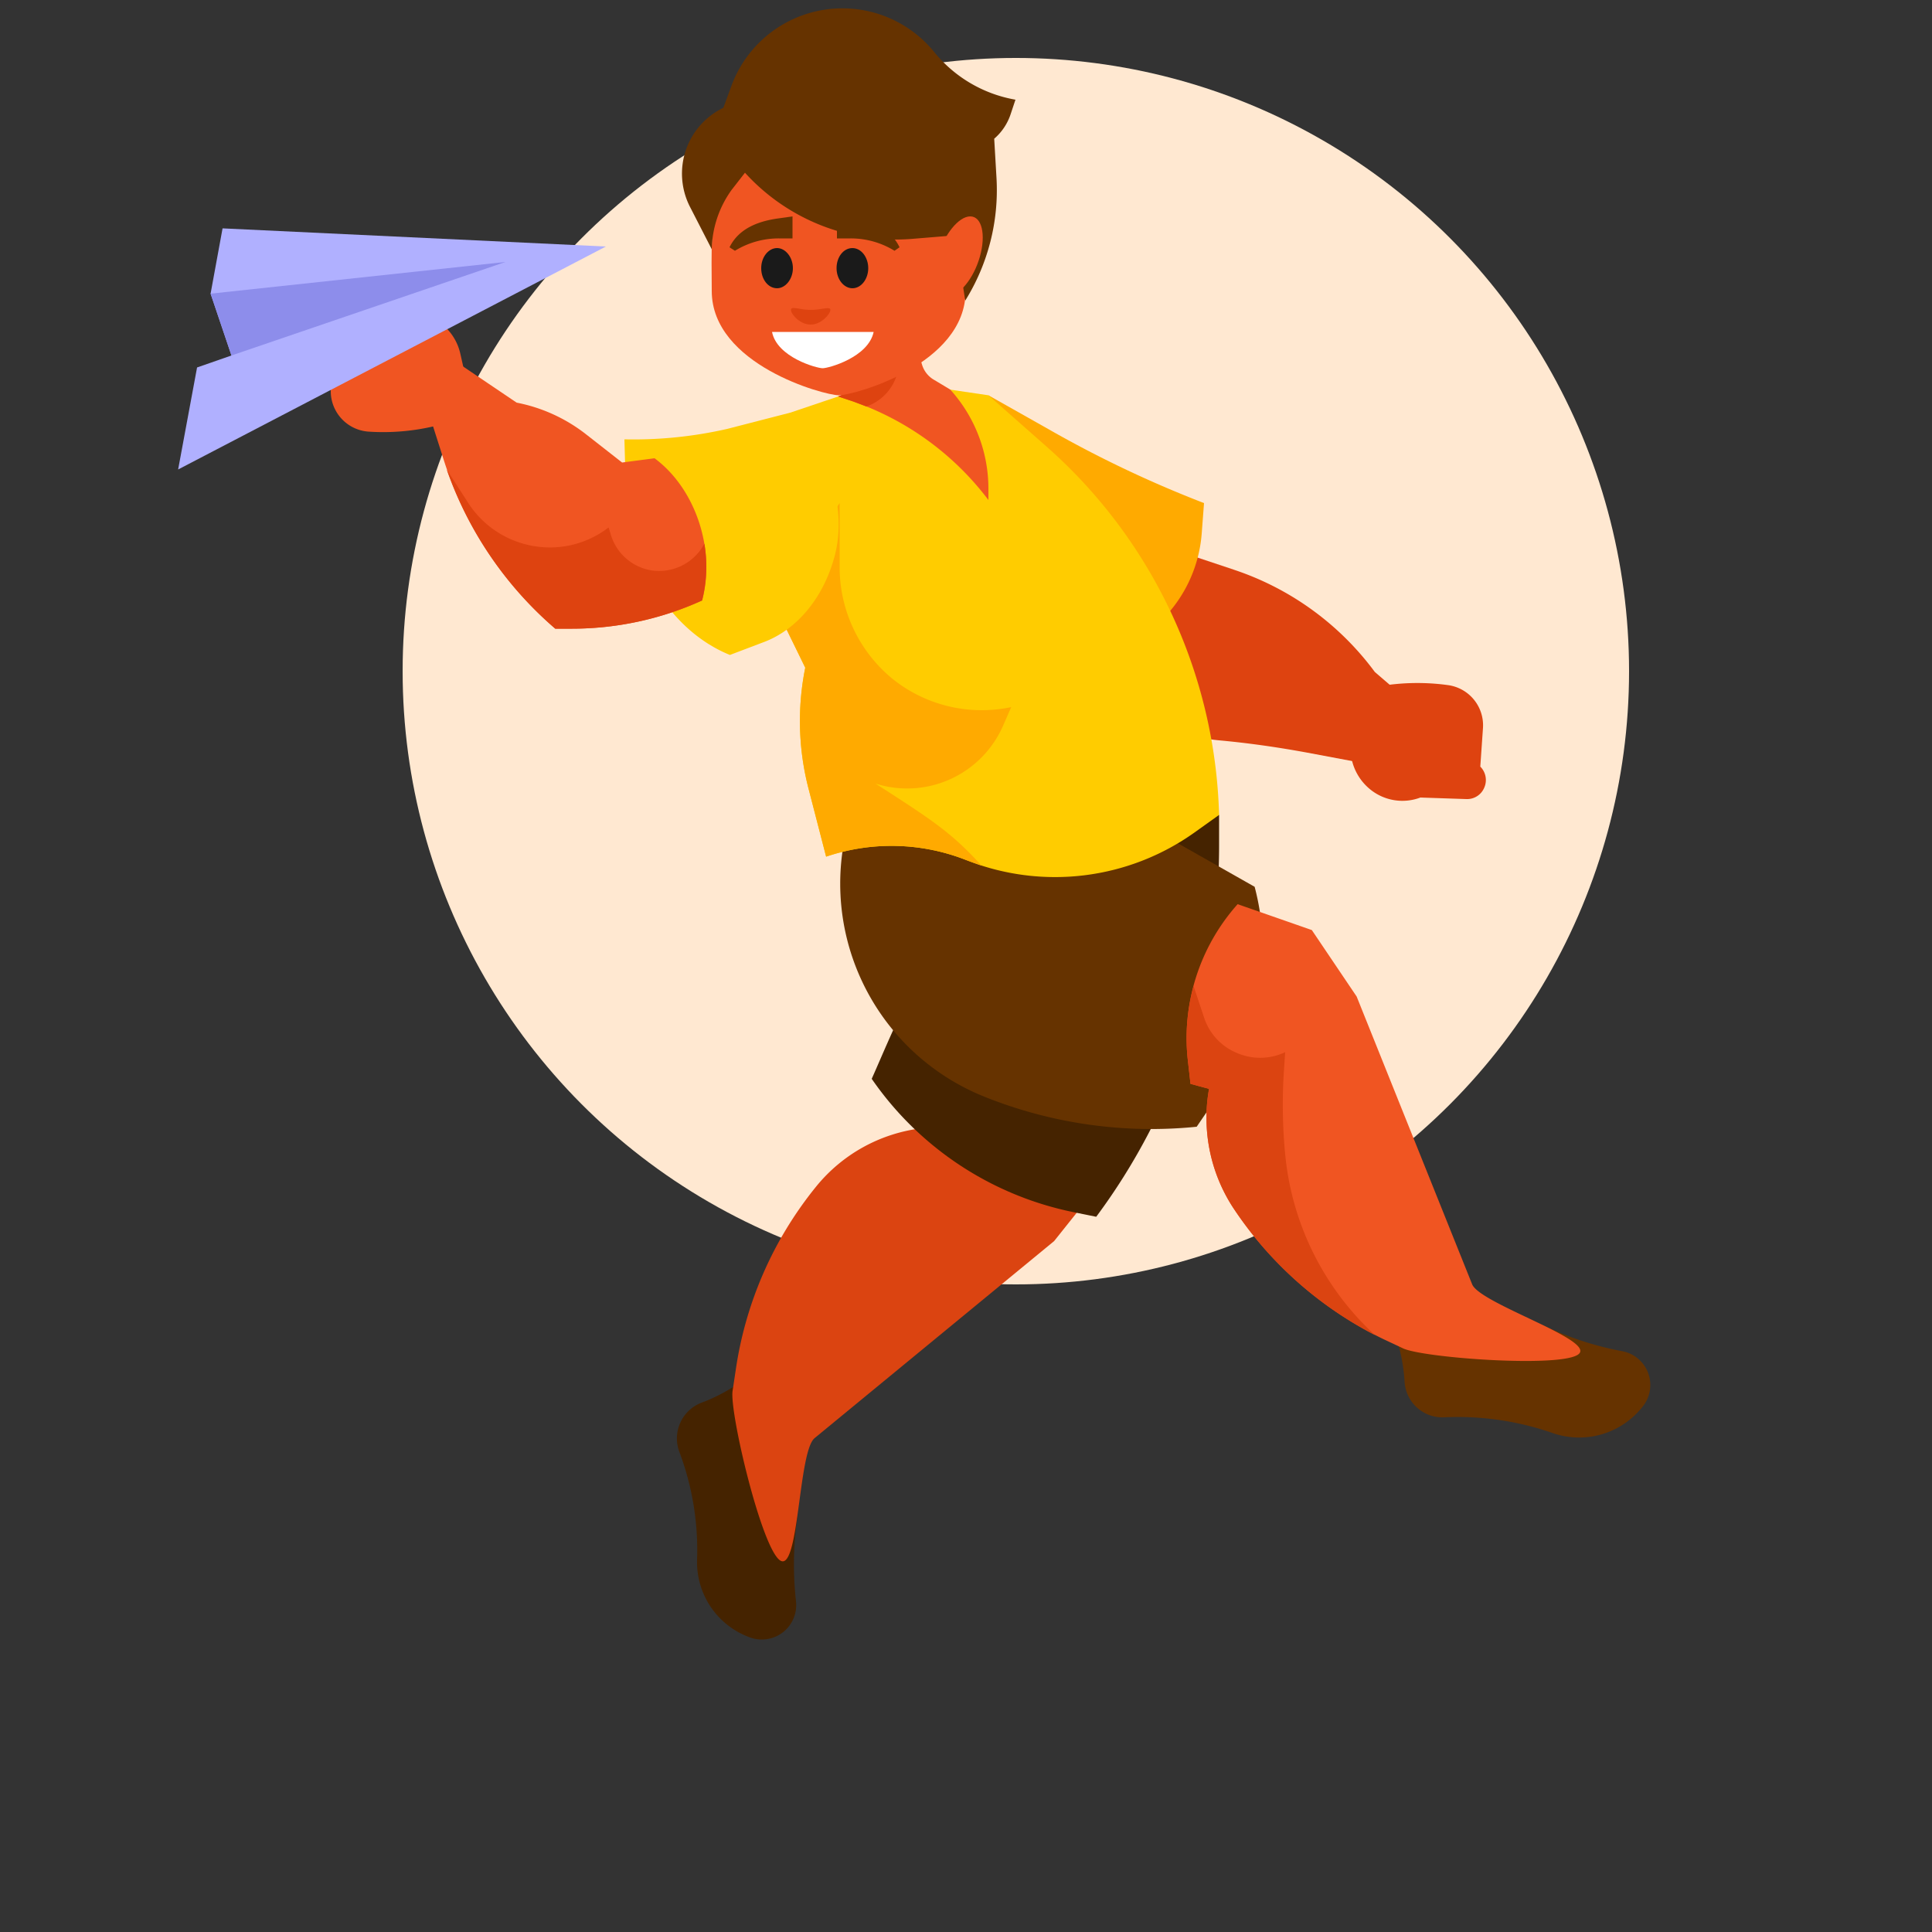 <svg id="publicdomainvectors.org" xmlns="http://www.w3.org/2000/svg" viewBox="0 0 500 500"><rect x="0" y="0" width="500" height="500" fill="#333333" stroke="none"/><defs><style>.cls-1{fill:#ffe8d1;}.cls-2{fill:#de4310;}.cls-10,.cls-11,.cls-12,.cls-2,.cls-3,.cls-4,.cls-5,.cls-6,.cls-7,.cls-8,.cls-9{fill-rule:evenodd;}.cls-3{fill:#452300;}.cls-4{fill:#db4411;}.cls-5{fill:#630;}.cls-6{fill:#fa0;}.cls-7{fill:#fc0;}.cls-8{fill:#f05522;}.cls-9{fill:#fff;}.cls-10{fill:#b0b0ff;}.cls-11{fill:#8d8deb;}.cls-12{fill:#1a1a1a;}</style></defs><title>Boy 15</title><circle class="cls-1" cx="262.9" cy="173.7" r="158.7"/><path class="cls-2" d="M303.3,142.1l16.2,5.4a74.6,74.6,0,0,1,36.3,26.4l10.8,9.3-8.5,15.3-19.7-3.7c-7.6-1.4-15.2-2.5-22.9-3.2a39,39,0,0,1-29.2-17.7Z"/><path class="cls-3" d="M199,351.8l-4.8,3.9a44.1,44.1,0,0,1-12.6,7.3,9.9,9.9,0,0,0-5.8,12.7,72,72,0,0,1,4.6,28,20.7,20.7,0,0,0,13.8,20.1,8.9,8.9,0,0,0,11.8-9.4,86,86,0,0,1,.3-21.5Z"/><path class="cls-4" d="M286.3,284.6l-.5,20.3-13,16.3-62,51c-4.2,3.5-4,34.4-8.8,31.7s-13.3-38.6-12.4-44l.8-5.3a97.5,97.5,0,0,1,20.8-47.5A41.6,41.6,0,0,1,238.5,292l-.2-5,5.7-2.5A52,52,0,0,1,286.3,284.6Z"/><path class="cls-3" d="M315.5,210.9v8a161,161,0,0,1-31.8,96l-5.9-1.2a83.7,83.7,0,0,1-52.2-34.5c5.6-12.6,10.5-25.6,19.8-35.7l34.2-45h1.2Z"/><path class="cls-5" d="M358.1,337.6l2.2,5.7a45.8,45.8,0,0,1,3.2,14.2,9.8,9.8,0,0,0,10.3,9.3,74.6,74.6,0,0,1,28.1,4.1,20.9,20.9,0,0,0,23.4-7.1,8.9,8.9,0,0,0-5.4-14.1,82.1,82.1,0,0,1-20.5-6.7Z"/><path class="cls-5" d="M225.6,194.8l-4.9,14.5a59.4,59.4,0,0,0,34,74.5,116,116,0,0,0,55,7.8l5.8-8.5a65.7,65.7,0,0,0,9.2-53.6l-24-13.6Z"/><path class="cls-6" d="M255.8,102.3l15.6,8.8a295.8,295.8,0,0,0,40.2,19.1l-.6,7.9a35.4,35.4,0,0,1-44.7,31.4Z"/><path class="cls-7" d="M229.4,98.4l26.4,3.9,15.3,13.5a131.9,131.9,0,0,1,44.4,95.1l-6.3,4.5a62.2,62.2,0,0,1-59.1,7.2,52.7,52.7,0,0,0-36.3-.9l-4.5-17.4a69.8,69.8,0,0,1-.9-31.5l-12-24.6a34.8,34.8,0,0,1,8.1-41.4Z"/><path class="cls-6" d="M254,224l-3.9-1.4a52.7,52.7,0,0,0-36.3-.9l-4.5-17.4a69.8,69.8,0,0,1-.9-31.5l-8.6-17.6,17.5-25v17.1a37.4,37.4,0,0,0,13.7,28.4,36.9,36.9,0,0,0,30.7,7.3l-2.1,4.8a27.1,27.1,0,0,1-33,15C241,212.1,246.1,215.3,254,224Z"/><path class="cls-7" d="M204.5,106.8,188.2,111a108.8,108.8,0,0,1-26.6,2.7l.3,10.8c.4,20.6,11.2,38.6,27,45l8.7-3.3c8.6-3.2,15.4-11.4,18.3-21.9C219.7,130.7,213.6,115.6,204.5,106.8Z"/><path class="cls-8" d="M161,119.7l-9.2-7.2a42.2,42.2,0,0,0-18.1-8.3L114,90.9l-6.4,5.4,7.2,22.6a96.1,96.1,0,0,0,28.9,43.8h4.4a81.3,81.3,0,0,0,33.6-7.3c3.5-12.9-1.5-28.8-12.3-36.8Z"/><path class="cls-2" d="M115.6,121.5a96.2,96.2,0,0,0,28.1,41.2h4.4a81.3,81.3,0,0,0,33.6-7.3,36.3,36.3,0,0,0,.6-14.7,13.3,13.3,0,0,1-13.1,7,13.2,13.2,0,0,1-11.2-9.6l-.5-1.6a24.8,24.8,0,0,1-19.5,4.8,25.1,25.1,0,0,1-16.8-11.1Z"/><path class="cls-8" d="M320.3,234l19.2,6.7,11.6,17.2L381,332.4c2.1,5,31.7,14.3,27.6,18s-40.8,1-45.6-1.5l-4.9-2.3a97.3,97.3,0,0,1-39-34.1,42.6,42.6,0,0,1-6.2-30.7l-4.8-1.3-.7-6.2A52,52,0,0,1,320.3,234Z"/><path class="cls-4" d="M355.8,345.5a97.9,97.9,0,0,1-36.7-33,42.6,42.6,0,0,1-6.2-30.7l-4.8-1.3-.7-6.2a51.1,51.1,0,0,1,1.5-19.1l2.7,8.1a14.9,14.9,0,0,0,8.5,9.2,15.1,15.1,0,0,0,12.5-.2l-.3,4.5a133.5,133.5,0,0,0,.3,21.9A73,73,0,0,0,355.8,345.5Z"/><path class="cls-8" d="M216.9,102.6l3.9,1.3a74.5,74.5,0,0,1,35,25.5v-3a38.2,38.2,0,0,0-9.9-25.6l-4-2.4a6.8,6.8,0,0,1-3.3-4.1,29.6,29.6,0,0,1,.1-17.9l-17.6-.6.8,5.3a31.3,31.3,0,0,1-4.1,21.2Z"/><path class="cls-2" d="M216.9,102.6l3.9,1.3,3.4,1.3A12.5,12.5,0,0,0,221.9,81h0a31.3,31.3,0,0,1-4.1,21.2Z"/><path class="cls-2" d="M348.9,190.5l.8,5.4a13.8,13.8,0,0,0,5.3,8.7,13.2,13.2,0,0,0,12.6,1.8l11.9.4a4.8,4.8,0,0,0,4.6-2.9,4.9,4.9,0,0,0-1-5.5l.7-10.1a10.5,10.5,0,0,0-9.1-11,58.1,58.1,0,0,0-25.5,2.2,5.9,5.9,0,0,0-4,5.4C345.1,187.3,348.7,189.2,348.9,190.5Z"/><path class="cls-8" d="M217.1,33.2c35.5,0,32.8,23,32.8,42.1s-29,27-32.8,27-32.9-7.9-32.9-27S181.5,33.2,217.1,33.2Z"/><path class="cls-9" d="M226.1,85.9c-1.4,6.6-11.7,9.4-13.2,9.4s-11.8-2.8-13.1-9.4Z"/><path class="cls-5" d="M184.2,64.5l-5.7-11.1a18.9,18.9,0,0,1,8.7-25.5l2.1-5.7a30.6,30.6,0,0,1,52.5-8.7,34.8,34.8,0,0,0,21,12.3l-1.2,3.6a14.3,14.3,0,0,1-4.3,6.5l.6,10.3a54.1,54.1,0,0,1-8.1,31.6l-2.6-16.9-10.9.9a52.7,52.7,0,0,1-43.5-17.1l-3.5,4.5A27.2,27.2,0,0,0,184.2,64.5Z"/><path class="cls-8" d="M251.1,56c3,0,4.1,4.7,2.5,10.4s-5.4,10.3-8.4,10.3-4.1-4.6-2.5-10.3S248.1,56,251.1,56Z"/><path class="cls-8" d="M120.3,96.7l-1.2-5.3a13.7,13.7,0,0,0-5.8-8.3,13.1,13.1,0,0,0-12.7-.9l-11.9.3a5.1,5.1,0,0,0-4.5,3.3,4.8,4.8,0,0,0,1.4,5.3v10.2a10.5,10.5,0,0,0,9.7,10.4,57.6,57.6,0,0,0,25.3-4,5.8,5.8,0,0,0,3.6-5.6C124.3,99.6,120.6,98,120.3,96.7Z"/><polygon class="cls-10" points="156.8 63.8 46.1 121.5 51 95.1 59.9 92 54.5 76 57.6 59.1 156.8 63.8"/><polygon class="cls-11" points="54.5 76 130.8 67.8 59.9 92 54.5 76"/><path class="cls-5" d="M205.1,56v5.7h-3.5a21.6,21.6,0,0,0-11.4,3.2l-1.4-.9c2.4-4.9,7.5-6.8,12.8-7.5Z"/><path class="cls-12" d="M201.1,74.6c2.2,0,4.1-2.4,4.1-5.2s-1.9-5.2-4.1-5.2-4.1,2.3-4.1,5.2S198.8,74.6,201.1,74.6Z"/><path class="cls-5" d="M216.6,56v5.7h3.5a21.6,21.6,0,0,1,11.4,3.2l1.3-.9c-2.3-4.9-7.4-6.8-12.7-7.5Z"/><path class="cls-12" d="M220.6,74.6c2.3,0,4.1-2.4,4.1-5.2s-1.8-5.2-4.1-5.2-4.1,2.3-4.1,5.2S218.4,74.6,220.6,74.6Z"/><path class="cls-2" d="M209.8,80.2c2.8,0,5.1-1,5.1,0s-2.3,3.8-5.1,3.8-5.1-2.7-5.1-3.8S207,80.2,209.8,80.2Z"/></svg>